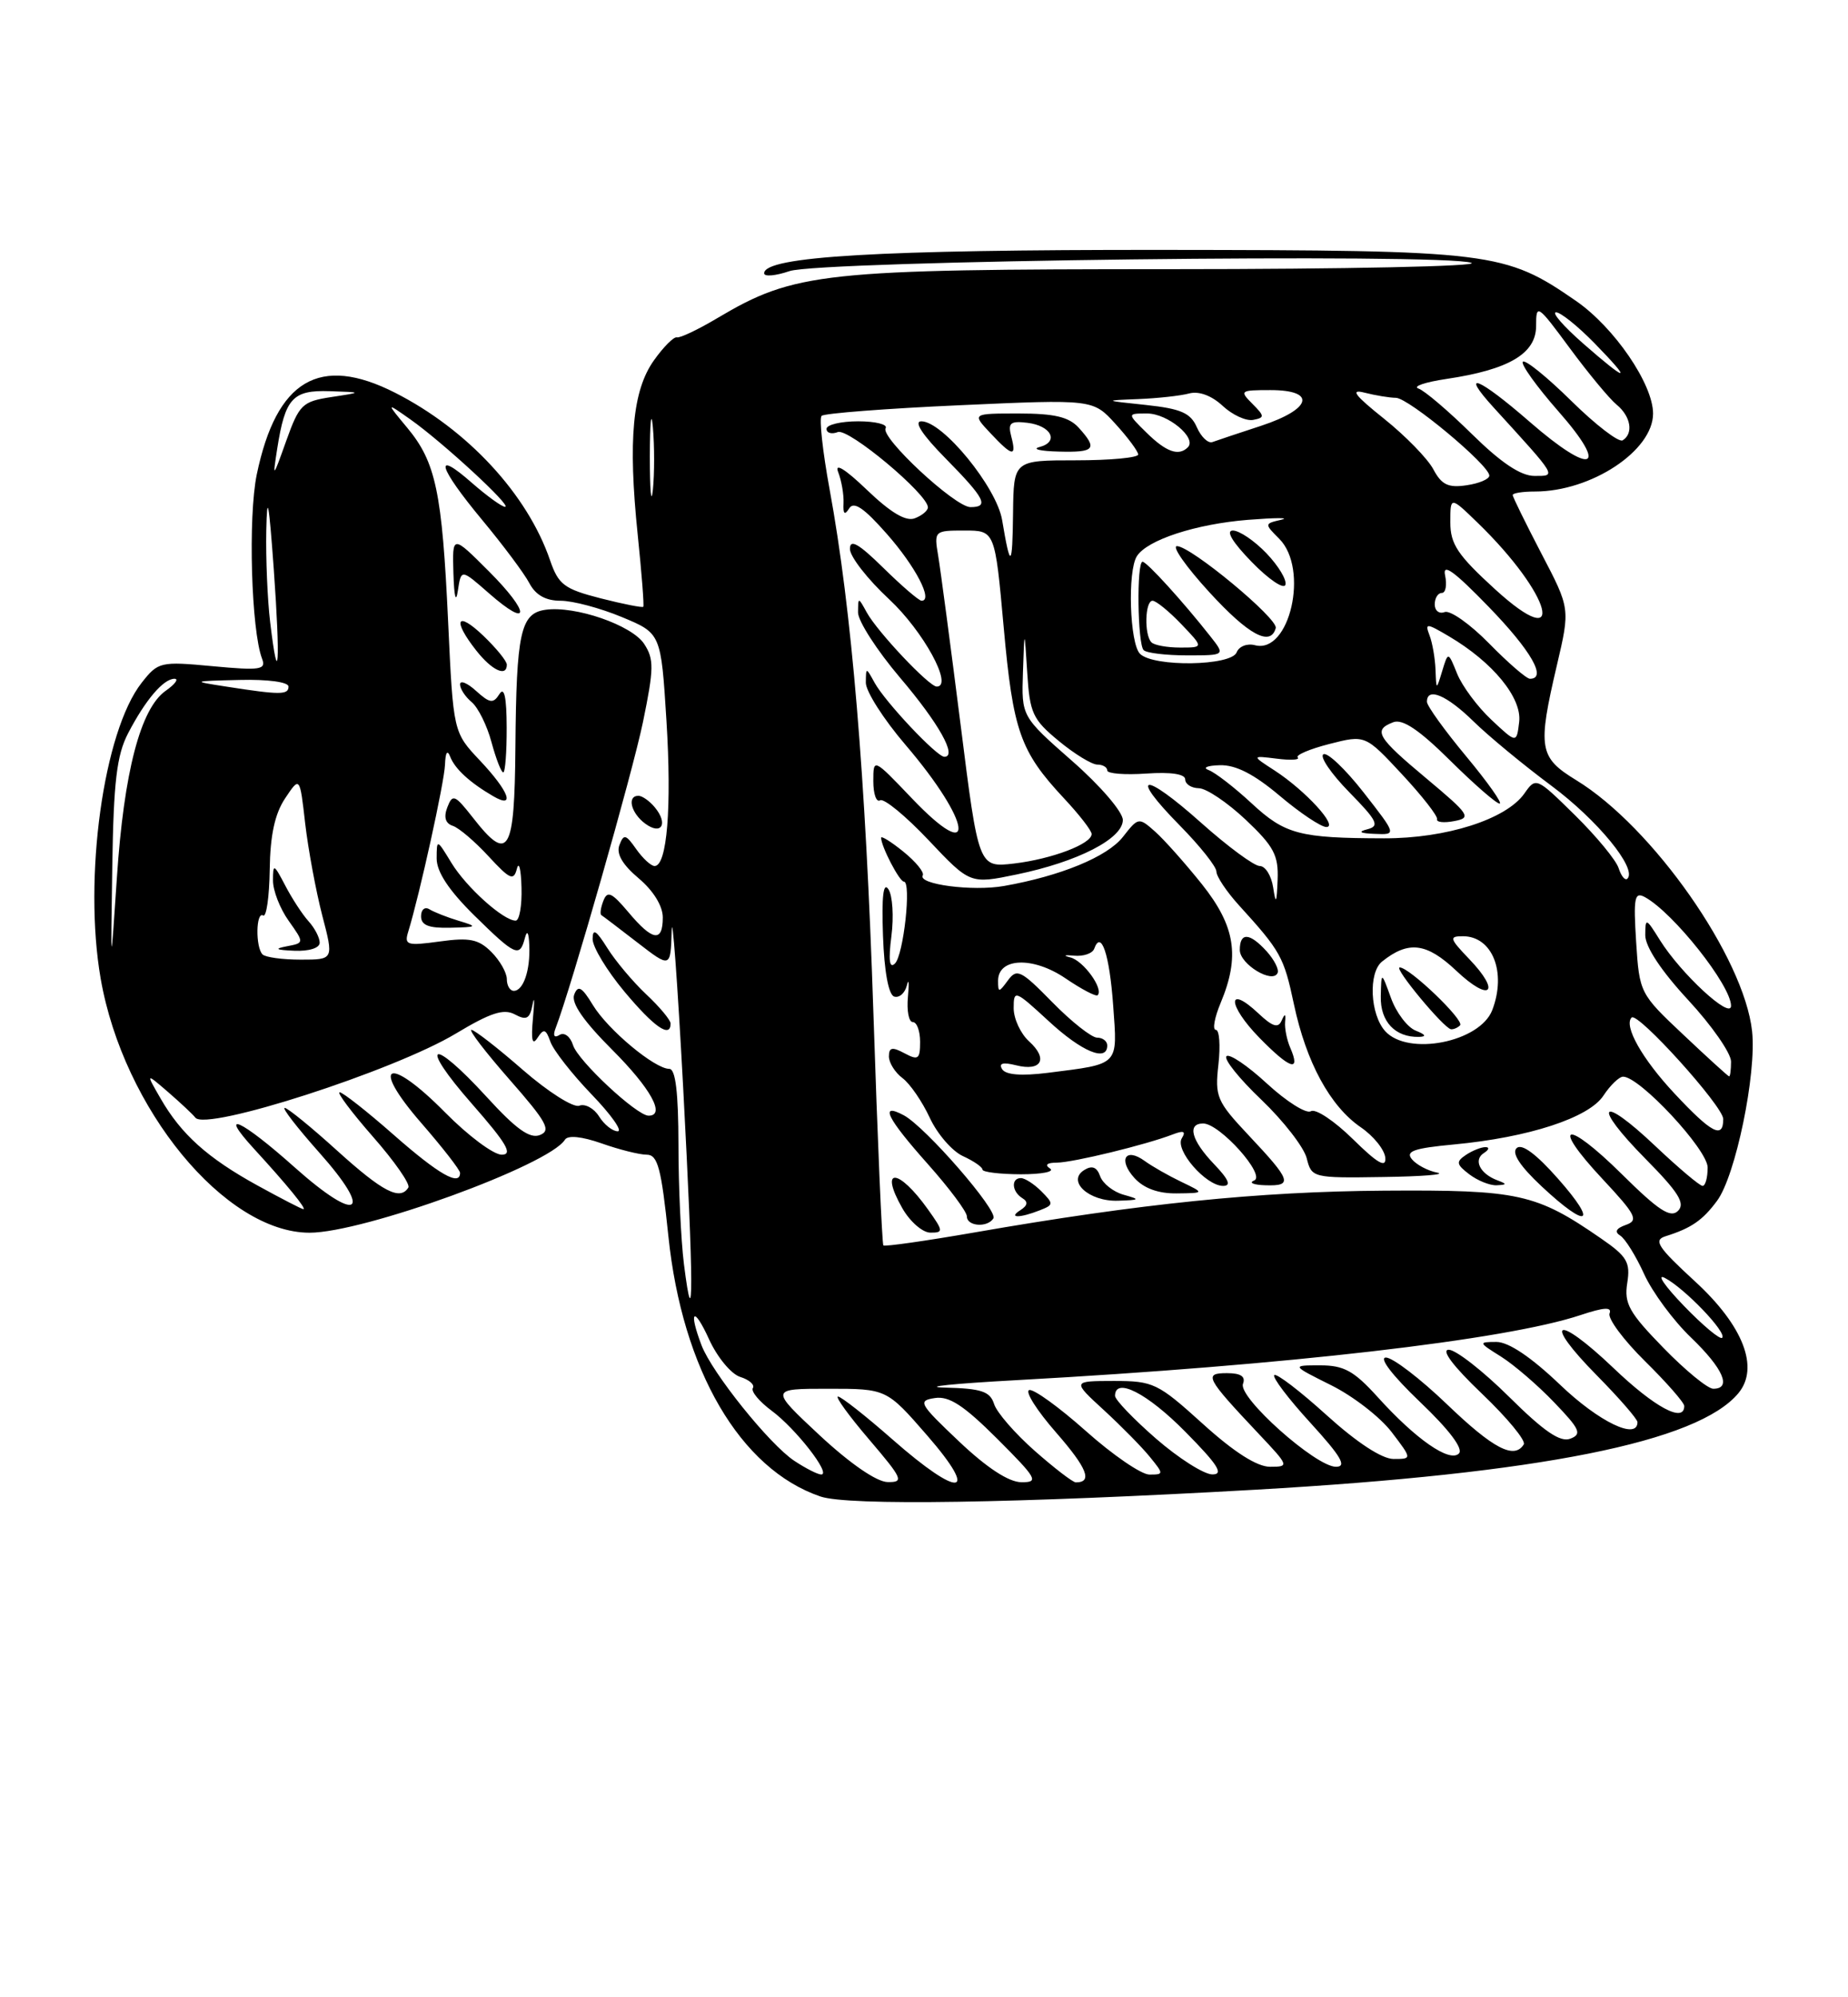 <?xml version="1.0" encoding="UTF-8" standalone="no"?>
<!DOCTYPE svg PUBLIC "-//W3C//DTD SVG 1.1//EN" "http://www.w3.org/Graphics/SVG/1.1/DTD/svg11.dtd" >
<svg xmlns="http://www.w3.org/2000/svg" xmlns:xlink="http://www.w3.org/1999/xlink" version="1.1" viewBox="0 0 237 256">
 <g >
 <path fill="currentColor"
d=" M 161.00 190.94 C 197.50 188.86 217.76 184.82 222.95 178.56 C 225.65 175.30 223.57 169.93 217.41 164.27 C 212.58 159.83 212.01 158.95 213.61 158.45 C 216.89 157.42 218.35 156.42 220.20 153.92 C 222.58 150.73 225.29 137.63 224.70 132.18 C 223.67 122.71 211.96 105.99 202.15 100.00 C 197.37 97.08 197.17 95.92 199.67 85.25 C 201.37 78.00 201.37 78.00 197.68 70.95 C 195.66 67.07 194.00 63.70 194.00 63.45 C 194.00 63.20 195.28 63.00 196.85 63.00 C 204.07 63.00 212.00 57.77 212.00 53.01 C 212.00 49.23 207.03 41.97 202.13 38.58 C 192.99 32.26 191.42 32.07 149.08 32.03 C 112.71 32.00 98.00 32.87 98.00 35.03 C 98.00 35.49 99.46 35.36 101.25 34.75 C 105.14 33.41 185.34 32.44 188.69 33.69 C 189.90 34.13 172.57 34.50 150.19 34.50 C 105.56 34.50 101.91 34.89 92.02 40.76 C 89.54 42.24 87.19 43.35 86.81 43.24 C 86.42 43.13 85.10 44.45 83.87 46.18 C 81.12 50.04 80.53 56.36 81.78 68.50 C 82.29 73.45 82.62 77.62 82.50 77.77 C 82.39 77.91 79.93 77.43 77.03 76.69 C 72.35 75.49 71.62 74.94 70.54 71.80 C 67.64 63.35 59.96 55.06 50.67 50.34 C 40.98 45.42 35.46 48.68 32.93 60.81 C 31.80 66.26 32.22 80.80 33.61 84.43 C 34.15 85.84 33.40 85.96 27.29 85.39 C 20.56 84.76 20.28 84.83 18.17 87.51 C 13.27 93.73 10.67 112.53 12.91 125.43 C 15.82 142.14 28.87 158.00 39.70 158.00 C 46.63 158.00 70.44 149.33 72.45 146.08 C 72.82 145.48 74.61 145.66 77.15 146.55 C 79.41 147.35 82.01 148.00 82.94 148.00 C 84.36 148.00 84.81 149.73 85.72 158.46 C 87.50 175.60 94.92 188.30 105.22 191.81 C 108.77 193.02 130.17 192.69 161.00 190.94 Z  M 105.11 183.96 C 98.73 178.00 98.73 178.00 106.21 178.00 C 113.70 178.00 113.70 178.00 118.92 184.00 C 125.71 191.81 123.11 192.10 114.46 184.50 C 111.01 181.47 107.87 179.00 107.47 179.00 C 107.08 179.00 108.87 181.47 111.46 184.50 C 115.77 189.55 115.97 190.00 113.83 189.96 C 112.41 189.93 109.02 187.59 105.11 183.96 Z  M 123.00 184.76 C 117.86 179.89 117.66 179.53 119.90 179.19 C 121.73 178.91 123.62 180.15 127.89 184.41 C 133.00 189.52 133.27 190.00 130.99 189.98 C 129.37 189.97 126.57 188.14 123.00 184.76 Z  M 132.70 185.96 C 130.18 183.74 127.83 181.04 127.49 179.96 C 126.97 178.34 125.88 177.97 121.18 177.85 C 118.06 177.77 122.25 177.34 130.50 176.89 C 165.01 174.99 193.11 171.75 202.69 168.56 C 205.73 167.55 206.75 167.49 206.42 168.35 C 206.17 169.00 208.22 171.76 210.98 174.48 C 213.74 177.20 216.00 179.78 216.00 180.21 C 216.00 182.43 212.22 180.40 206.92 175.34 C 199.53 168.30 197.72 169.13 204.81 176.31 C 207.66 179.20 210.00 181.89 210.00 182.28 C 210.00 184.63 205.06 182.25 200.09 177.50 C 196.36 173.94 193.47 172.00 191.91 172.00 C 189.57 172.01 189.59 172.06 192.50 173.88 C 194.15 174.92 197.22 177.55 199.32 179.75 C 202.63 183.19 202.91 183.82 201.39 184.40 C 200.10 184.90 198.01 183.47 193.54 179.04 C 190.19 175.72 186.70 173.00 185.80 173.00 C 184.77 173.00 186.37 175.12 190.05 178.63 C 193.30 181.73 195.71 184.65 195.42 185.13 C 194.20 187.10 191.50 185.68 185.58 180.00 C 182.14 176.70 178.61 174.00 177.74 174.00 C 176.80 174.00 178.57 176.31 182.10 179.68 C 185.85 183.25 187.70 185.70 187.10 186.30 C 185.91 187.49 181.57 184.48 176.66 179.04 C 173.64 175.71 172.36 175.00 169.31 175.00 C 165.61 175.00 165.61 175.00 170.72 177.55 C 173.54 178.95 177.02 181.65 178.47 183.55 C 181.10 187.00 181.10 187.00 178.72 187.00 C 177.23 187.00 174.01 184.89 170.13 181.38 C 166.71 178.28 163.69 175.98 163.42 176.25 C 163.14 176.52 165.23 179.28 168.06 182.37 C 172.01 186.70 172.77 188.00 171.33 188.00 C 168.74 188.00 158.75 179.09 159.41 177.37 C 159.77 176.43 159.13 176.00 157.35 176.00 C 154.33 176.00 154.65 176.59 161.40 183.75 C 165.33 187.91 165.36 188.00 162.88 188.00 C 161.21 188.00 158.27 186.13 154.26 182.50 C 148.49 177.28 147.92 177.00 142.84 177.00 C 137.50 177.01 137.50 177.01 141.58 180.75 C 143.82 182.81 146.48 185.51 147.48 186.75 C 149.26 188.94 149.26 189.00 147.40 189.00 C 146.36 188.99 142.69 186.48 139.25 183.41 C 135.81 180.35 132.54 177.99 131.99 178.17 C 131.43 178.36 132.99 180.81 135.45 183.62 C 139.43 188.18 140.16 190.00 137.97 190.00 C 137.59 190.00 135.22 188.18 132.70 185.96 Z  M 101.87 187.24 C 98.68 185.13 91.32 175.96 89.97 172.43 C 88.26 167.93 88.97 167.35 90.93 171.65 C 91.97 173.94 93.76 176.11 94.92 176.48 C 96.08 176.84 96.82 177.49 96.55 177.91 C 96.29 178.34 97.37 179.63 98.94 180.80 C 102.05 183.09 106.65 189.00 105.32 188.99 C 104.87 188.99 103.32 188.20 101.87 187.24 Z  M 148.25 184.39 C 145.36 181.87 143.00 179.41 143.00 178.91 C 143.00 176.46 147.12 178.56 152.00 183.50 C 156.21 187.76 156.99 188.99 155.47 188.98 C 154.38 188.96 151.14 186.90 148.25 184.39 Z  M 213.32 172.75 C 208.92 168.24 208.27 167.07 208.69 164.44 C 209.11 161.79 208.67 161.04 205.33 158.74 C 196.99 152.98 194.79 152.49 177.50 152.61 C 161.43 152.72 146.20 154.27 125.01 157.96 C 118.74 159.05 113.47 159.80 113.29 159.63 C 113.12 159.45 112.54 146.04 112.01 129.81 C 111.01 99.48 109.23 78.13 106.39 62.70 C 105.50 57.86 105.04 53.63 105.37 53.30 C 105.69 52.98 113.66 52.36 123.07 51.94 C 140.18 51.17 140.18 51.17 143.06 54.34 C 144.65 56.08 145.95 57.84 145.97 58.25 C 145.99 58.66 142.40 59.00 138.00 59.00 C 130.00 59.00 130.00 59.00 129.92 65.75 C 129.84 72.83 129.58 73.00 128.52 66.66 C 127.81 62.44 120.91 54.00 118.16 54.00 C 117.15 54.00 118.28 55.73 121.29 58.78 C 126.33 63.90 126.89 65.00 124.46 65.00 C 122.48 65.00 112.85 56.04 113.58 54.88 C 113.87 54.40 112.29 54.00 110.06 54.00 C 107.83 54.00 106.00 54.44 106.00 54.97 C 106.00 55.50 106.65 55.69 107.45 55.38 C 108.83 54.85 119.00 63.35 119.00 65.03 C 119.00 65.45 118.25 66.08 117.32 66.43 C 116.18 66.87 114.24 65.72 111.18 62.79 C 108.40 60.12 107.00 59.26 107.49 60.50 C 107.92 61.60 108.23 63.39 108.18 64.49 C 108.11 65.89 108.32 66.09 108.90 65.17 C 109.49 64.21 110.79 65.09 113.74 68.44 C 117.44 72.64 119.70 77.00 118.19 77.00 C 117.85 77.00 115.65 75.11 113.29 72.79 C 110.10 69.66 109.00 69.04 109.00 70.36 C 109.00 71.33 111.26 74.24 114.03 76.81 C 118.43 80.91 122.30 88.00 120.13 88.00 C 119.15 88.00 112.53 80.99 111.16 78.50 C 110.06 76.50 110.06 76.50 110.04 78.50 C 110.04 79.60 112.46 83.36 115.42 86.85 C 120.41 92.71 122.81 97.00 121.11 97.00 C 120.14 97.00 113.51 89.96 112.16 87.50 C 111.06 85.50 111.06 85.50 111.04 87.50 C 111.03 88.60 113.31 92.18 116.11 95.45 C 124.70 105.49 125.38 111.17 116.93 102.31 C 112.00 97.15 112.00 97.15 112.00 100.13 C 112.00 101.77 112.39 102.88 112.87 102.58 C 113.35 102.28 116.15 104.58 119.08 107.68 C 124.41 113.32 124.41 113.32 130.40 112.08 C 138.22 110.46 144.00 107.50 144.00 105.10 C 144.00 104.07 141.12 100.71 137.50 97.54 C 131.00 91.83 131.00 91.83 131.19 86.17 C 131.38 80.50 131.38 80.50 131.74 86.22 C 132.06 91.40 132.44 92.22 135.78 94.97 C 137.80 96.64 140.03 98.00 140.73 98.00 C 141.43 98.00 142.00 98.34 142.00 98.75 C 142.00 99.16 144.25 99.34 147.00 99.15 C 150.17 98.93 152.00 99.21 152.00 99.90 C 152.00 100.51 152.79 101.01 153.75 101.03 C 154.71 101.04 157.41 102.86 159.75 105.06 C 163.37 108.48 163.98 109.62 163.85 112.79 C 163.73 115.80 163.62 115.98 163.28 113.75 C 163.05 112.24 162.28 111.00 161.56 111.00 C 160.84 111.00 157.45 108.50 154.02 105.44 C 146.58 98.80 144.66 99.06 151.31 105.81 C 153.89 108.43 156.00 111.08 156.00 111.71 C 156.00 112.33 157.30 114.28 158.89 116.03 C 164.25 121.92 164.65 122.64 165.94 128.71 C 167.52 136.16 170.58 141.79 174.52 144.49 C 176.16 145.61 177.57 147.37 177.66 148.39 C 177.78 149.75 176.68 149.13 173.50 146.00 C 171.13 143.67 168.71 142.06 168.12 142.43 C 167.53 142.79 165.00 141.20 162.50 138.90 C 160.00 136.59 157.66 135.01 157.29 135.38 C 156.92 135.75 158.94 138.27 161.78 140.97 C 164.61 143.68 167.22 147.04 167.58 148.45 C 168.21 150.96 168.34 151.00 177.36 150.86 C 182.39 150.79 185.52 150.54 184.32 150.30 C 183.13 150.07 181.66 149.30 181.07 148.58 C 180.22 147.56 181.32 147.17 186.45 146.69 C 196.06 145.79 203.78 143.27 205.64 140.42 C 206.52 139.09 207.65 138.00 208.16 138.00 C 210.29 138.00 219.00 147.35 219.00 149.64 C 219.00 150.94 218.71 152.00 218.35 152.00 C 217.99 152.00 215.26 149.70 212.29 146.89 C 205.16 140.14 204.09 141.50 211.02 148.52 C 215.26 152.81 216.16 154.24 215.20 155.20 C 214.24 156.16 212.70 155.15 208.02 150.52 C 200.78 143.36 198.74 143.88 205.55 151.15 C 209.81 155.71 210.17 156.42 208.51 157.00 C 207.26 157.44 207.02 157.89 207.79 158.37 C 208.42 158.76 209.80 160.98 210.85 163.29 C 211.90 165.61 214.61 169.28 216.88 171.45 C 221.00 175.41 222.13 178.00 219.72 178.00 C 219.01 178.00 216.13 175.64 213.32 172.75 Z  M 119.02 155.03 C 115.22 149.69 112.70 149.56 115.72 154.86 C 116.70 156.58 118.32 157.99 119.32 157.99 C 121.01 158.00 120.99 157.79 119.02 155.03 Z  M 127.40 156.16 C 128.02 155.16 118.68 144.43 115.91 142.95 C 112.72 141.25 113.74 143.31 119.00 149.21 C 121.75 152.30 124.00 155.31 124.00 155.91 C 124.00 157.19 126.65 157.38 127.40 156.16 Z  M 133.37 155.12 C 135.13 154.43 135.14 154.29 133.55 152.69 C 132.62 151.76 131.44 151.00 130.93 151.00 C 129.64 151.00 129.76 152.74 131.11 153.57 C 131.88 154.04 131.80 154.51 130.86 155.11 C 129.23 156.14 130.76 156.15 133.37 155.12 Z  M 199.83 151.10 C 197.00 147.89 195.15 146.53 194.50 147.16 C 193.84 147.79 194.94 149.47 197.71 152.06 C 203.63 157.60 205.02 156.97 199.83 151.10 Z  M 144.09 153.13 C 142.77 152.76 141.42 151.69 141.09 150.76 C 140.68 149.59 140.06 149.34 139.06 149.96 C 136.76 151.38 139.65 154.02 143.37 153.90 C 146.22 153.81 146.28 153.74 144.09 153.13 Z  M 151.50 151.48 C 149.85 150.69 147.73 149.48 146.80 148.80 C 144.33 147.01 143.36 148.64 145.49 150.99 C 146.69 152.31 148.54 152.99 150.90 152.96 C 154.50 152.92 154.50 152.92 151.50 151.48 Z  M 155.69 149.20 C 152.79 146.17 152.21 144.00 154.30 144.00 C 156.44 144.00 162.41 150.68 160.84 151.31 C 160.10 151.60 160.78 151.88 162.33 151.92 C 165.84 152.02 165.61 151.33 160.13 145.51 C 156.04 141.16 155.79 140.57 156.26 136.43 C 156.53 133.99 156.38 132.00 155.93 132.00 C 155.47 132.00 155.75 130.44 156.55 128.53 C 159.04 122.57 158.43 118.72 154.15 113.34 C 152.02 110.68 149.33 107.65 148.15 106.60 C 146.04 104.73 145.99 104.74 144.00 107.28 C 142.00 109.82 136.02 112.28 128.75 113.56 C 124.72 114.27 117.69 113.35 118.34 112.20 C 118.56 111.81 117.45 110.45 115.87 109.17 C 114.29 107.89 113.00 107.09 113.00 107.38 C 113.00 108.48 115.35 113.00 115.92 113.00 C 116.91 113.00 115.88 122.43 114.77 123.50 C 114.07 124.19 113.92 123.08 114.32 119.98 C 114.64 117.49 114.47 114.79 113.94 113.98 C 113.28 112.98 113.06 114.89 113.24 119.92 C 113.40 124.50 113.95 127.49 114.67 127.73 C 115.32 127.94 116.05 127.30 116.30 126.31 C 116.55 125.31 116.61 125.96 116.44 127.75 C 116.27 129.54 116.55 131.00 117.06 131.00 C 117.58 131.00 118.00 132.14 118.00 133.54 C 118.00 135.76 117.76 135.94 116.00 135.00 C 114.42 134.15 114.00 134.24 114.00 135.41 C 114.00 136.22 114.79 137.47 115.75 138.19 C 116.71 138.91 118.28 141.20 119.24 143.27 C 120.20 145.34 122.11 147.55 123.49 148.18 C 124.87 148.81 126.00 149.59 126.00 149.91 C 126.00 150.23 128.22 150.50 130.92 150.51 C 133.62 150.51 135.30 150.18 134.66 149.77 C 133.94 149.31 134.27 149.02 135.54 149.02 C 137.63 149.00 147.00 146.72 150.41 145.40 C 151.81 144.86 152.12 145.00 151.56 145.90 C 150.64 147.39 154.65 152.00 156.86 152.00 C 157.93 152.00 157.59 151.18 155.69 149.20 Z  M 192.00 151.27 C 189.79 150.43 188.93 148.66 190.30 147.79 C 190.96 147.37 191.05 147.03 190.50 147.03 C 189.95 147.03 188.82 147.48 188.00 148.03 C 186.70 148.90 186.76 149.24 188.44 150.52 C 189.51 151.33 191.08 151.96 191.94 151.92 C 193.29 151.85 193.30 151.76 192.00 151.27 Z  M 165.47 134.29 C 165.04 133.31 164.74 131.82 164.81 131.00 C 164.91 129.90 164.79 129.85 164.36 130.82 C 163.93 131.82 163.19 131.59 161.40 129.90 C 157.32 126.07 157.41 128.81 161.50 133.00 C 165.45 137.04 166.86 137.50 165.47 134.29 Z  M 162.45 121.94 C 160.26 119.53 159.00 119.46 159.00 121.76 C 159.00 123.59 163.23 126.15 163.85 124.70 C 164.05 124.25 163.41 123.01 162.45 121.94 Z  M 129.69 55.94 C 129.24 54.21 129.56 53.93 131.75 54.19 C 134.83 54.56 135.87 56.63 133.31 57.30 C 132.31 57.56 133.41 57.82 135.75 57.88 C 140.42 58.01 140.81 57.55 138.35 54.83 C 137.09 53.44 135.23 53.00 130.67 53.00 C 124.65 53.00 124.65 53.00 127.00 55.50 C 129.85 58.54 130.40 58.63 129.69 55.94 Z  M 215.94 167.36 C 213.50 164.83 212.40 163.23 213.50 163.79 C 216.03 165.10 221.52 170.82 220.86 171.47 C 220.60 171.74 218.38 169.89 215.94 167.36 Z  M 87.71 162.00 C 87.33 158.97 87.01 152.11 87.01 146.75 C 87.00 140.05 86.64 137.00 85.84 137.00 C 83.97 137.00 77.97 132.00 76.04 128.83 C 74.62 126.49 74.13 126.22 73.64 127.48 C 73.23 128.56 74.82 130.86 78.52 134.56 C 83.46 139.50 85.39 143.00 83.18 143.00 C 81.66 143.00 74.12 135.97 73.49 133.96 C 73.14 132.85 72.37 132.27 71.76 132.65 C 71.07 133.08 70.88 132.75 71.26 131.77 C 73.27 126.53 81.11 99.06 82.46 92.54 C 83.87 85.69 83.89 84.49 82.61 82.53 C 81.03 80.12 73.76 77.61 69.94 78.16 C 66.76 78.62 66.22 81.09 66.10 95.75 C 65.99 109.40 65.22 110.66 60.63 104.78 C 58.33 101.85 58.04 101.73 57.37 103.47 C 56.88 104.74 57.12 105.54 58.07 105.85 C 58.86 106.11 60.92 107.87 62.66 109.76 C 65.40 112.73 65.88 112.94 66.29 111.35 C 66.55 110.33 66.82 111.41 66.88 113.75 C 66.95 116.09 66.61 118.00 66.13 118.00 C 64.56 118.00 59.80 113.73 57.89 110.59 C 56.02 107.52 56.01 107.52 56.00 110.04 C 56.00 111.75 57.56 114.11 60.78 117.29 C 66.10 122.52 66.65 122.77 67.31 120.25 C 67.60 119.14 67.81 119.47 67.88 121.17 C 68.02 124.36 67.12 127.00 65.89 127.00 C 65.40 127.00 65.00 126.33 65.00 125.50 C 65.00 124.68 64.11 123.11 63.02 122.02 C 61.38 120.38 60.22 120.14 56.40 120.67 C 52.17 121.25 51.82 121.14 52.36 119.40 C 53.82 114.65 56.99 100.25 57.07 98.00 C 57.13 96.42 57.37 96.05 57.74 97.00 C 58.35 98.56 60.26 100.31 63.25 102.05 C 66.13 103.73 65.29 101.45 61.57 97.50 C 58.13 93.86 58.13 93.86 57.47 79.68 C 56.70 63.04 55.89 59.23 52.22 54.82 C 49.50 51.55 49.50 51.55 52.65 53.77 C 56.78 56.69 65.70 64.91 64.78 64.96 C 64.39 64.98 62.48 63.60 60.53 61.90 C 55.52 57.49 56.16 59.81 61.85 66.66 C 64.52 69.87 67.24 73.51 67.89 74.75 C 68.69 76.27 69.98 77.00 71.90 77.00 C 73.46 77.00 76.99 77.94 79.75 79.09 C 84.77 81.17 84.77 81.17 85.47 92.37 C 86.16 103.47 85.55 111.00 83.95 111.00 C 83.49 111.00 82.43 110.02 81.59 108.83 C 80.26 106.93 79.99 106.86 79.44 108.31 C 79.01 109.42 79.82 110.82 81.90 112.57 C 83.79 114.16 85.00 116.12 85.00 117.59 C 85.00 120.82 83.70 120.63 80.59 116.92 C 78.45 114.38 77.89 114.13 77.38 115.46 C 77.03 116.36 76.92 117.18 77.13 117.30 C 77.33 117.42 79.41 119.00 81.75 120.81 C 86.00 124.09 86.00 124.09 86.14 119.30 C 86.21 116.66 86.88 125.75 87.62 139.50 C 88.96 164.66 88.99 172.17 87.71 162.00 Z  M 86.00 131.19 C 86.00 130.74 84.59 129.05 82.87 127.44 C 81.15 125.82 78.91 123.15 77.88 121.50 C 76.46 119.23 76.01 118.95 76.00 120.36 C 76.00 121.38 77.84 124.42 80.09 127.11 C 83.91 131.67 86.00 133.11 86.00 131.19 Z  M 58.83 118.02 C 57.36 117.58 55.67 116.91 55.08 116.55 C 54.48 116.18 54.00 116.58 54.00 117.44 C 54.00 118.59 54.98 118.98 57.75 118.91 C 61.24 118.83 61.31 118.77 58.83 118.02 Z  M 83.97 103.47 C 83.30 102.66 82.36 102.00 81.88 102.00 C 80.37 102.00 80.92 104.22 82.75 105.57 C 84.84 107.11 85.73 105.58 83.97 103.47 Z  M 64.98 93.25 C 64.97 89.34 64.67 87.97 64.05 88.96 C 63.26 90.21 62.82 90.15 61.06 88.56 C 59.93 87.53 59.00 87.15 59.00 87.72 C 59.00 88.29 59.67 89.31 60.49 89.99 C 61.31 90.68 62.46 92.98 63.03 95.12 C 63.61 97.25 64.28 99.00 64.54 99.00 C 64.79 99.00 64.99 96.41 64.98 93.25 Z  M 65.00 85.19 C 65.00 84.74 63.65 83.08 62.00 81.50 C 58.57 78.22 57.97 79.43 61.07 83.37 C 63.09 85.94 65.00 86.82 65.00 85.19 Z  M 62.70 73.23 C 58.00 68.53 58.00 68.53 58.15 73.51 C 58.24 76.51 58.47 77.38 58.72 75.71 C 59.14 72.92 59.14 72.92 62.68 76.02 C 68.03 80.72 68.05 78.58 62.70 73.23 Z  M 33.01 151.94 C 26.60 148.41 23.23 145.38 20.59 140.79 C 18.69 137.50 18.69 137.50 21.59 140.00 C 23.18 141.38 24.74 142.84 25.05 143.25 C 26.40 145.03 50.55 137.24 58.47 132.47 C 62.90 129.81 64.60 129.25 66.03 130.02 C 67.53 130.82 67.95 130.59 68.30 128.75 C 68.54 127.51 68.56 128.30 68.35 130.50 C 68.09 133.31 68.26 134.06 68.93 133.03 C 69.74 131.79 70.00 131.87 70.59 133.53 C 70.97 134.61 73.34 137.64 75.85 140.25 C 78.37 142.86 79.88 145.00 79.22 145.00 C 78.56 145.00 77.48 144.14 76.83 143.10 C 76.18 142.05 75.03 141.43 74.29 141.72 C 73.54 142.01 70.28 139.94 67.04 137.12 C 63.81 134.30 60.84 132.00 60.46 132.00 C 60.07 132.00 62.28 134.88 65.37 138.40 C 70.12 143.81 70.72 144.90 69.24 145.48 C 67.95 145.99 66.18 144.72 62.40 140.58 C 55.24 132.76 53.58 133.58 60.54 141.50 C 64.98 146.56 65.82 148.00 64.34 148.00 C 63.29 148.00 60.02 145.56 57.08 142.58 C 49.78 135.19 47.35 136.26 54.02 143.93 C 56.76 147.08 59.00 149.96 59.00 150.33 C 59.00 152.09 56.27 150.53 50.54 145.50 C 47.10 142.47 43.95 140.00 43.56 140.00 C 43.16 140.00 45.09 142.57 47.84 145.71 C 50.60 148.85 52.64 151.78 52.37 152.21 C 51.31 153.92 49.09 152.77 43.26 147.50 C 39.92 144.47 36.88 142.00 36.51 142.00 C 36.14 142.00 38.13 144.56 40.92 147.70 C 47.99 155.63 45.96 156.90 37.81 149.64 C 30.91 143.48 27.85 142.09 32.58 147.25 C 36.81 151.86 39.38 155.00 38.90 154.98 C 38.68 154.97 36.03 153.60 33.01 151.94 Z  M 214.76 140.17 C 210.60 135.73 208.20 131.47 209.25 130.42 C 210.02 129.65 221.00 141.80 221.00 143.43 C 221.00 146.03 219.51 145.25 214.76 140.17 Z  M 215.88 132.62 C 210.31 127.38 210.25 127.26 209.83 120.74 C 209.47 115.03 209.62 114.26 210.96 114.99 C 214.61 116.99 222.00 126.31 222.00 128.92 C 222.00 130.74 215.57 124.80 212.88 120.50 C 211.09 117.63 211.01 117.60 211.00 119.87 C 211.00 121.35 213.05 124.45 216.50 128.17 C 219.53 131.44 222.00 134.99 222.00 136.06 C 222.00 137.13 221.89 137.98 221.75 137.96 C 221.61 137.94 218.97 135.54 215.88 132.62 Z  M 177.65 132.17 C 175.71 130.02 175.46 124.67 177.25 123.24 C 180.63 120.54 182.95 120.83 186.75 124.41 C 191.11 128.54 192.57 127.24 188.42 122.92 C 185.89 120.28 185.82 120.00 187.61 120.00 C 191.40 120.00 193.23 124.62 191.38 129.46 C 189.80 133.58 180.58 135.40 177.65 132.17 Z  M 181.56 132.10 C 180.50 131.68 179.07 129.80 178.39 127.92 C 177.15 124.50 177.15 124.50 177.08 127.70 C 177.00 130.94 178.93 132.98 182.00 132.90 C 182.98 132.87 182.83 132.60 181.56 132.10 Z  M 187.25 131.42 C 187.86 130.80 180.77 124.00 179.51 124.00 C 178.69 124.00 185.15 131.78 186.08 131.92 C 186.40 131.96 186.93 131.74 187.25 131.42 Z  M 14.40 111.00 C 14.57 100.19 14.97 96.80 16.42 94.00 C 18.65 89.71 20.96 87.00 22.38 87.00 C 22.96 87.00 22.46 87.69 21.25 88.54 C 18.02 90.80 15.89 98.95 14.99 112.50 C 14.19 124.50 14.19 124.50 14.40 111.00 Z  M 33.67 122.33 C 32.75 121.41 32.82 116.77 33.75 117.34 C 34.16 117.60 34.54 114.95 34.59 111.47 C 34.65 107.04 35.25 104.29 36.57 102.32 C 38.45 99.50 38.45 99.50 39.14 105.56 C 39.53 108.89 40.51 114.17 41.32 117.31 C 42.81 123.00 42.81 123.00 38.57 123.00 C 36.24 123.00 34.03 122.70 33.67 122.33 Z  M 41.00 120.83 C 41.00 120.18 40.36 118.95 39.57 118.08 C 38.78 117.21 37.44 115.15 36.58 113.50 C 35.12 110.71 35.01 110.66 35.01 112.85 C 35.00 114.14 35.91 116.47 37.02 118.02 C 39.03 120.86 39.03 120.86 36.77 121.29 C 35.11 121.61 35.37 121.76 37.75 121.86 C 39.64 121.94 41.00 121.51 41.00 120.83 Z  M 207.59 111.29 C 207.27 110.26 204.75 107.21 202.00 104.50 C 197.04 99.62 196.98 99.59 195.50 101.70 C 193.18 105.01 185.48 107.47 177.50 107.45 C 166.64 107.43 164.80 106.94 160.50 102.95 C 158.30 100.91 155.82 99.00 155.00 98.70 C 154.18 98.40 154.82 98.12 156.44 98.08 C 158.48 98.02 160.82 99.22 164.12 102.00 C 166.72 104.20 169.42 106.00 170.10 106.00 C 171.70 106.00 167.43 101.34 163.50 98.78 C 160.50 96.84 160.50 96.84 163.74 97.24 C 165.53 97.47 166.73 97.40 166.43 97.09 C 166.12 96.79 167.94 96.01 170.48 95.36 C 175.09 94.18 175.09 94.18 179.80 99.24 C 182.38 102.01 184.41 104.61 184.30 105.00 C 184.19 105.39 185.18 105.50 186.51 105.24 C 188.74 104.82 188.48 104.42 182.96 99.80 C 176.58 94.48 176.05 93.58 178.68 92.57 C 179.87 92.11 182.01 93.55 185.96 97.46 C 189.04 100.51 191.90 103.00 192.32 103.00 C 192.73 103.00 190.81 100.28 188.04 96.95 C 185.27 93.62 183.00 90.47 183.00 89.95 C 183.00 88.03 185.53 89.09 188.97 92.46 C 190.91 94.36 195.41 98.07 198.96 100.71 C 204.88 105.11 209.99 111.34 208.71 112.62 C 208.42 112.91 207.92 112.31 207.59 111.29 Z  M 174.87 101.56 C 172.53 98.57 170.21 96.37 169.72 96.68 C 169.22 96.98 170.71 99.16 173.02 101.52 C 176.64 105.21 176.97 105.88 175.36 106.29 C 174.10 106.61 174.41 106.81 176.31 106.88 C 179.12 107.00 179.12 107.00 174.87 101.56 Z  M 123.19 92.86 C 121.91 82.76 120.62 73.04 120.32 71.25 C 119.78 68.04 119.83 68.00 123.69 68.00 C 127.60 68.00 127.60 68.00 128.72 80.39 C 129.92 93.71 130.83 96.30 136.44 102.31 C 138.40 104.40 140.00 106.46 140.00 106.90 C 140.00 108.17 134.92 110.10 130.05 110.68 C 125.50 111.21 125.50 111.21 123.19 92.86 Z  M 191.27 92.26 C 189.49 90.60 187.52 87.94 186.88 86.37 C 185.72 83.50 185.72 83.50 184.96 86.00 C 184.20 88.50 184.20 88.50 184.10 85.83 C 184.04 84.36 183.70 82.38 183.33 81.43 C 182.72 79.83 182.93 79.85 185.86 81.58 C 191.46 84.89 195.19 89.44 194.83 92.52 C 194.50 95.29 194.50 95.29 191.27 92.26 Z  M 29.00 88.00 C 24.54 87.31 24.56 87.30 30.75 87.15 C 34.35 87.06 37.00 87.42 37.00 88.00 C 37.00 89.08 35.93 89.08 29.00 88.00 Z  M 190.98 82.48 C 188.54 79.99 185.97 78.18 185.27 78.45 C 184.57 78.72 184.00 78.28 184.00 77.47 C 184.00 76.66 184.41 76.00 184.91 76.00 C 185.40 76.00 185.59 74.99 185.33 73.75 C 184.97 72.11 186.48 73.20 190.92 77.78 C 196.37 83.40 198.43 87.00 196.21 87.00 C 195.77 87.00 193.42 84.97 190.98 82.48 Z  M 34.65 79.77 C 34.30 76.87 34.08 71.58 34.15 68.00 C 34.25 63.05 34.48 64.24 35.11 72.95 C 35.97 85.00 35.72 88.71 34.65 79.77 Z  M 146.20 83.80 C 144.88 82.48 144.58 73.21 145.80 71.29 C 147.13 69.20 153.34 67.17 160.04 66.63 C 163.59 66.35 165.52 66.34 164.31 66.62 C 162.15 67.12 162.14 67.14 164.06 69.06 C 167.91 72.91 165.41 83.86 160.95 82.70 C 159.95 82.43 158.89 82.85 158.60 83.61 C 157.92 85.37 147.92 85.52 146.20 83.80 Z  M 155.20 81.53 C 151.73 77.12 147.07 72.00 146.53 72.00 C 145.75 72.00 145.88 82.55 146.67 83.33 C 147.03 83.70 149.54 84.00 152.24 84.00 C 157.15 84.00 157.15 84.00 155.20 81.53 Z  M 163.61 80.50 C 163.93 79.30 152.72 70.00 150.94 70.00 C 150.25 70.00 152.12 72.66 155.09 75.90 C 160.12 81.39 162.95 82.92 163.61 80.50 Z  M 162.42 70.92 C 160.88 69.31 158.94 68.00 158.11 68.00 C 157.16 68.00 158.06 69.50 160.54 72.04 C 162.70 74.26 164.64 75.57 164.85 74.96 C 165.05 74.34 163.96 72.53 162.42 70.92 Z  M 191.75 75.54 C 186.94 71.15 186.00 69.75 186.00 66.95 C 186.00 63.61 186.00 63.61 189.50 67.00 C 199.05 76.25 201.11 84.07 191.75 75.54 Z  M 83.34 58.50 C 83.35 54.10 83.52 52.42 83.73 54.78 C 83.94 57.13 83.94 60.73 83.73 62.78 C 83.51 64.82 83.34 62.90 83.34 58.50 Z  M 183.82 60.15 C 183.09 58.78 180.25 55.87 177.50 53.67 C 173.72 50.65 173.11 49.84 175.00 50.33 C 176.38 50.68 178.18 50.98 179.02 50.99 C 180.65 51.00 191.00 59.62 191.00 60.96 C 191.00 61.41 189.68 61.97 188.07 62.20 C 185.73 62.55 184.87 62.13 183.82 60.15 Z  M 35.55 57.52 C 36.57 51.03 37.53 49.98 42.29 50.14 C 46.50 50.28 46.50 50.28 42.50 50.89 C 38.77 51.46 38.38 51.84 36.71 56.50 C 34.98 61.34 34.95 61.38 35.55 57.52 Z  M 188.77 55.64 C 185.77 52.69 182.69 50.06 181.91 49.80 C 181.13 49.53 182.75 48.98 185.50 48.57 C 193.52 47.38 197.00 45.32 197.00 41.78 C 197.00 38.89 197.16 38.99 201.33 44.64 C 203.71 47.86 206.41 51.12 207.33 51.87 C 209.15 53.37 209.52 55.56 208.10 56.44 C 207.61 56.74 204.65 54.47 201.53 51.40 C 198.41 48.33 195.61 46.06 195.30 46.36 C 195.00 46.66 197.05 49.52 199.85 52.71 C 206.46 60.22 204.21 61.06 196.18 54.07 C 189.59 48.34 187.11 47.36 191.57 52.25 C 199.79 61.26 199.64 61.00 196.78 61.00 C 195.03 61.00 192.50 59.31 188.77 55.64 Z  M 147.02 55.44 C 144.54 53.00 144.54 53.00 147.12 53.00 C 149.76 53.00 153.53 56.13 152.34 57.33 C 151.16 58.51 149.56 57.94 147.02 55.44 Z  M 153.49 54.76 C 152.69 52.93 151.45 52.39 147.00 51.91 C 141.50 51.33 141.50 51.33 146.00 51.15 C 148.47 51.05 151.40 50.73 152.51 50.43 C 153.75 50.10 155.38 50.70 156.79 52.01 C 158.04 53.18 159.80 53.99 160.71 53.82 C 162.21 53.53 162.20 53.35 160.61 51.75 C 158.94 50.08 159.05 50.00 162.93 50.00 C 168.86 50.00 168.24 52.43 161.75 54.57 C 158.86 55.51 156.05 56.46 155.49 56.66 C 154.94 56.86 154.04 56.01 153.49 54.76 Z  M 203.00 44.00 C 200.53 41.83 198.97 40.05 199.55 40.03 C 200.12 40.01 202.35 41.80 204.50 44.00 C 209.46 49.08 208.80 49.08 203.00 44.00 Z  M 128.52 137.04 C 128.05 136.27 128.62 136.12 130.31 136.54 C 133.57 137.36 134.46 135.72 131.98 133.48 C 130.89 132.49 130.00 130.58 130.00 129.22 C 130.00 126.83 130.16 126.89 134.48 130.87 C 138.74 134.81 142.00 136.16 142.00 134.00 C 142.00 133.45 141.42 133.00 140.71 133.00 C 140.00 133.00 137.41 130.96 134.97 128.47 C 130.93 124.35 130.41 124.09 129.26 125.66 C 128.10 127.24 128.00 127.25 128.00 125.71 C 128.00 122.74 132.47 122.57 136.62 125.38 C 138.69 126.79 140.56 127.77 140.77 127.56 C 141.57 126.76 138.94 123.12 137.25 122.71 C 136.29 122.47 136.50 122.37 137.72 122.49 C 138.93 122.61 140.11 122.21 140.33 121.60 C 141.22 119.13 142.29 122.33 142.76 128.86 C 143.32 136.68 143.65 136.33 134.36 137.51 C 130.98 137.93 128.98 137.77 128.52 137.04 Z  M 147.67 82.33 C 146.72 81.38 146.84 77.00 147.81 77.00 C 148.26 77.00 149.92 78.35 151.50 80.00 C 154.37 83.00 154.37 83.00 151.35 83.00 C 149.69 83.00 148.03 82.70 147.67 82.33 Z "/>
</g>
</svg>